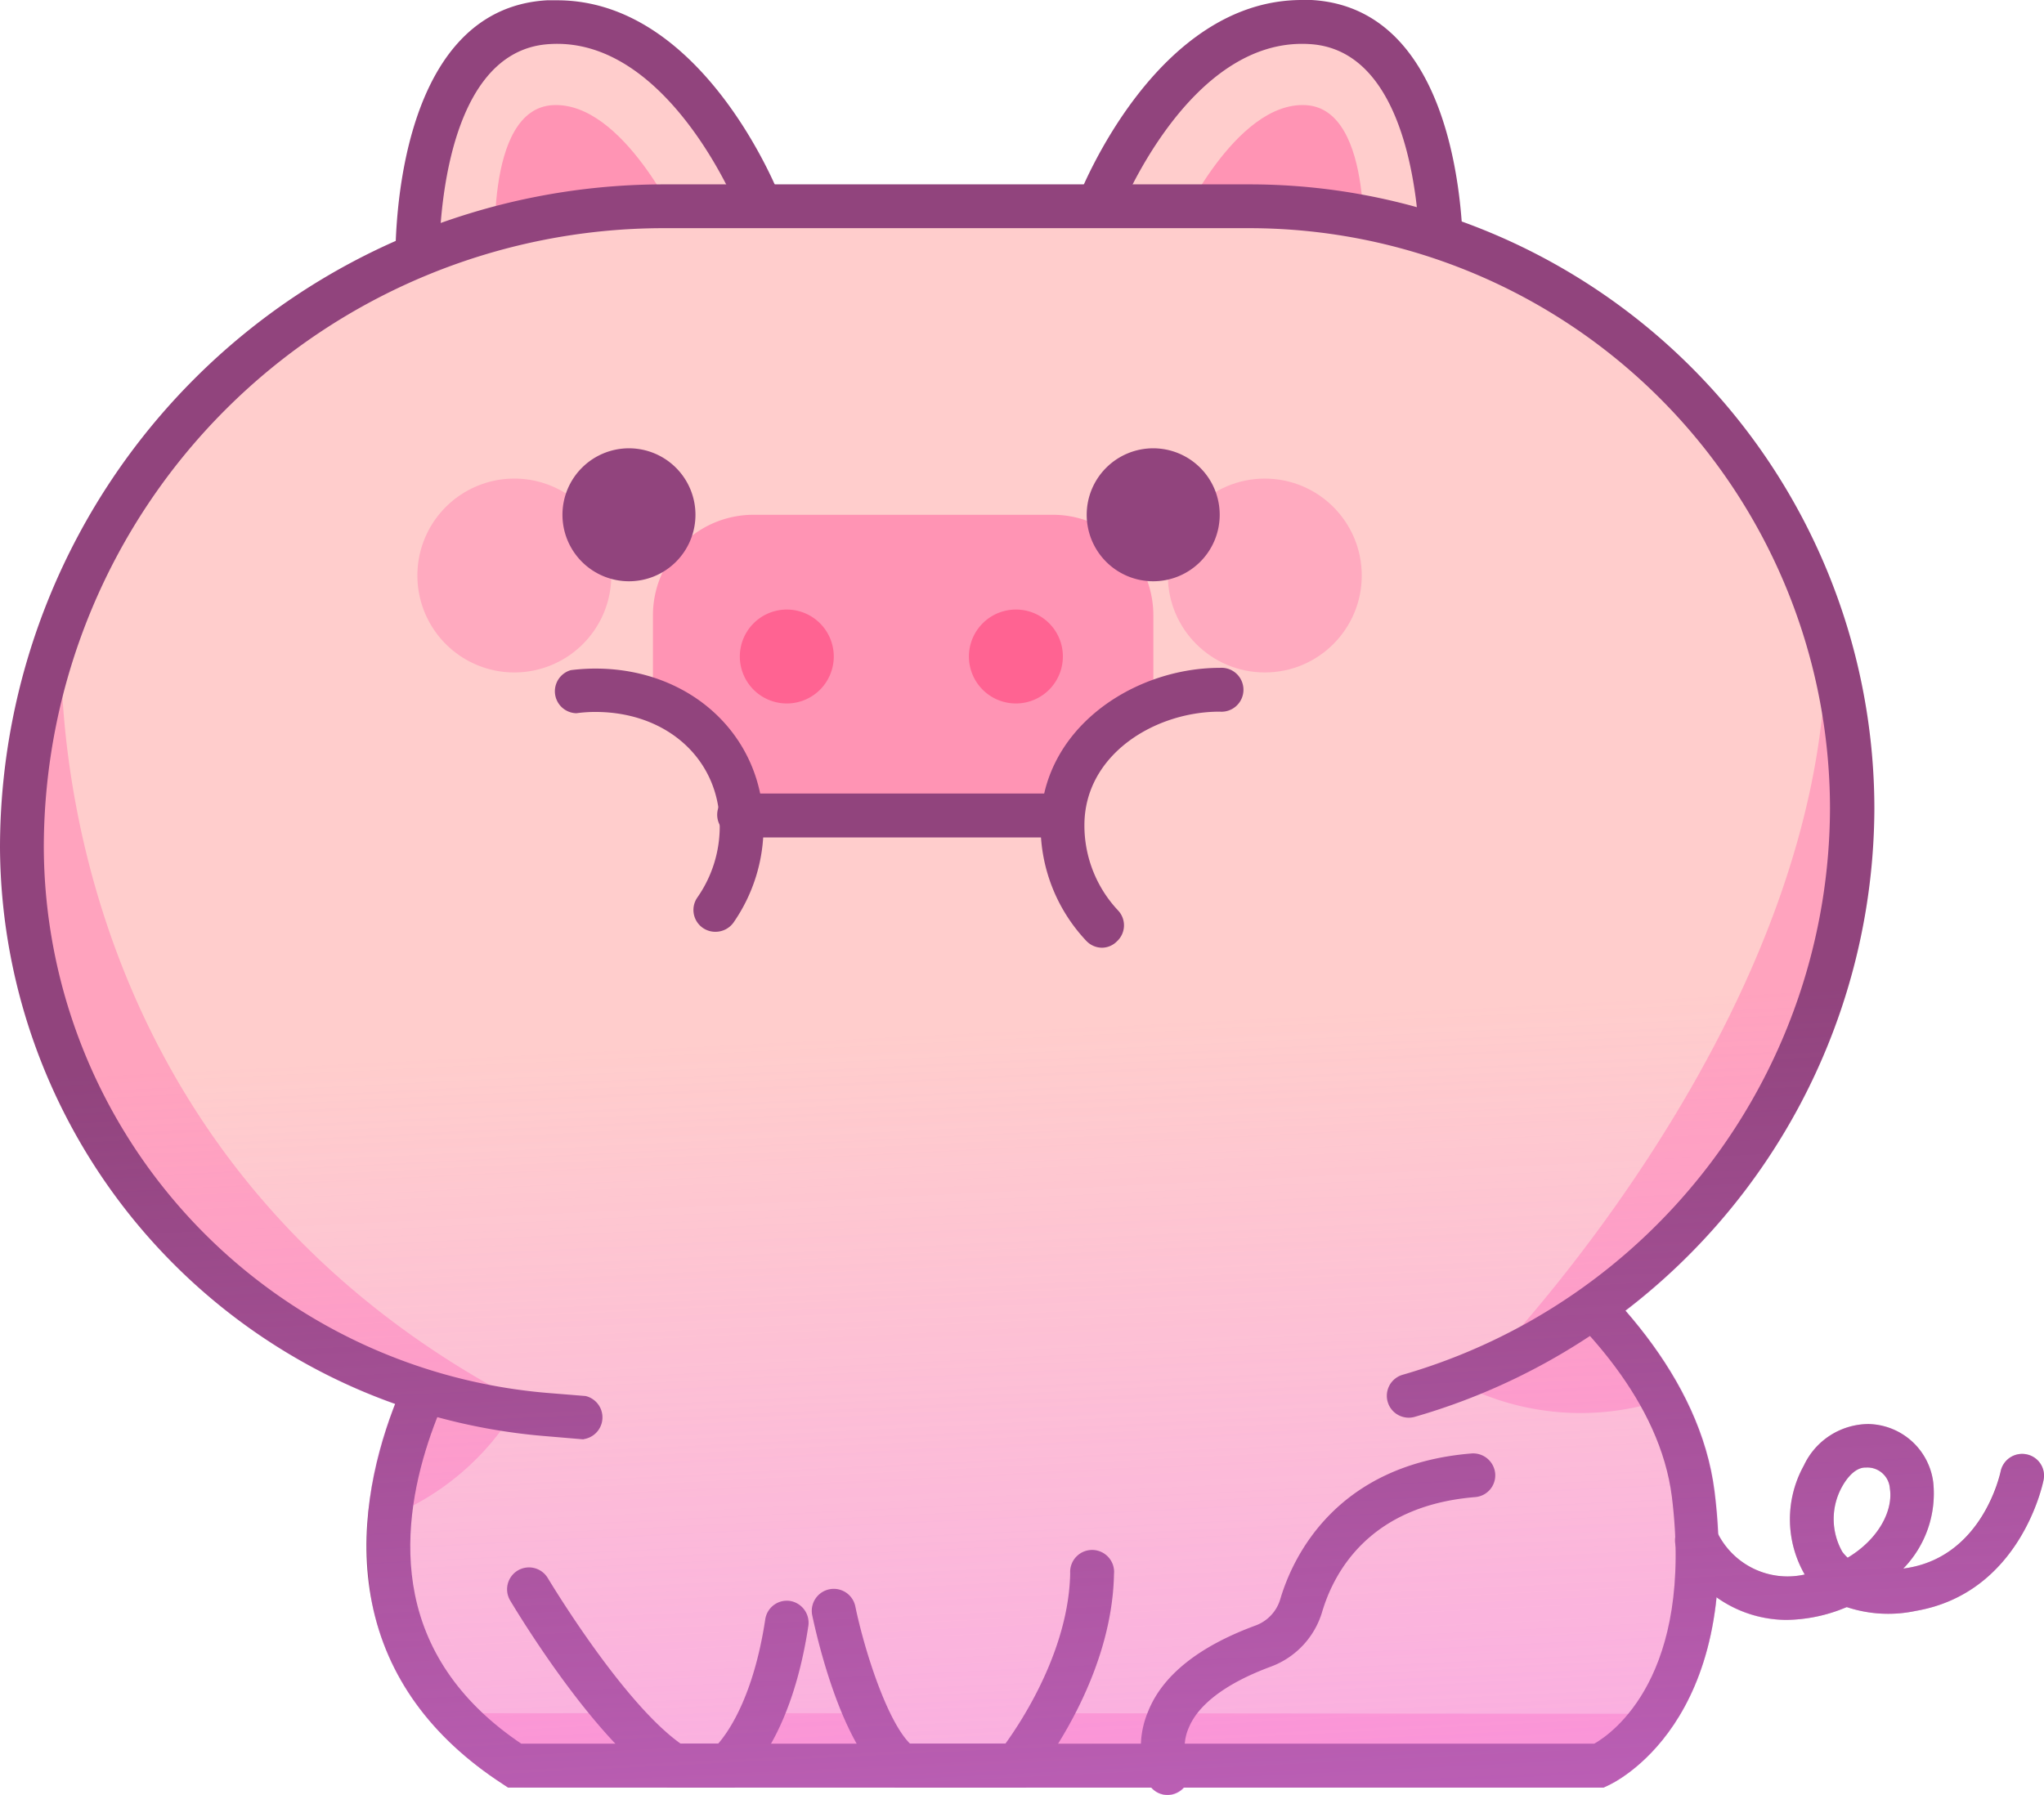 <svg xmlns="http://www.w3.org/2000/svg" xmlns:xlink="http://www.w3.org/1999/xlink" viewBox="0 0 142.31 125.02"><defs><style>.cls-1{isolation:isolate;}.cls-2{fill:#ffcdcc;}.cls-3{fill:#ffa3be;}.cls-4{fill:#91447d;}.cls-5{fill:#ff94b4;}.cls-6{fill:#ffa1bd;opacity:0.79;}.cls-7{fill:#ff6392;}.cls-8{mix-blend-mode:multiply;fill:url(#Cielo_que_se_atenúa_12);}</style><linearGradient id="Cielo_que_se_atenúa_12" x1="77" y1="199.93" x2="70.67" y2="71.57" gradientUnits="userSpaceOnUse"><stop offset="0" stop-color="#f382ff"/><stop offset="1" stop-color="#f382ff" stop-opacity="0"/></linearGradient></defs><g class="cls-1"><g id="Layer_2" data-name="Layer 2"><g id="OBJECTS"><path class="cls-2" d="M31.83,92.58s-13.1,19.28,4,30.38h75.49s8.42-3.72,6.55-18.92-25.1-25.65-25.1-25.65Z"/><path class="cls-3" d="M60.46,119.31H53.07A26.84,26.84,0,0,1,50.94,123H62Z"/><path class="cls-3" d="M73.17,119.31,71.48,123h39.84a10.48,10.48,0,0,0,3.9-3.65Z"/><path class="cls-3" d="M42.82,119.31H31.47A22.21,22.21,0,0,0,35.83,123h9.68Z"/><path class="cls-3" d="M105.72,86.37l-4.45,9.8a18.36,18.36,0,0,0,14.44,1.34A37.2,37.2,0,0,0,105.72,86.37Z"/><path class="cls-3" d="M27.14,105.6a18.24,18.24,0,0,0,8.67-7.35l-.87-6.39-3.11.72A31.54,31.54,0,0,0,27.14,105.6Z"/><path class="cls-4" d="M111.64,124.49H35.38l-.38-.25c-5-3.25-8.07-7.49-9.1-12.6-2-9.94,4.39-19.51,4.67-19.91l.33-.5,62-14.44.47.21c1,.44,24,11,26,26.86,2,16.13-7.06,20.33-7.45,20.5Zm-75.35-3.06H111c1.28-.73,6.94-4.73,5.4-17.2C114.74,91.18,95.79,81.54,92.6,80L32.78,93.93c-1.19,2-5.41,9.62-3.89,17.12C29.73,115.2,32.22,118.69,36.29,121.43Z"/><path class="cls-2" d="M29.06,18.32S28.61,2.09,38.18,1.54,52.93,14.37,52.93,14.37"/><path class="cls-4" d="M29.06,19.85a1.53,1.53,0,0,1-1.53-1.49c0-.72-.36-17.72,10.56-18.34l.67,0C48.88,0,54.13,13.24,54.35,13.81a1.52,1.52,0,1,1-2.84,1.11c0-.12-4.92-12.38-13.24-11.85-8,.45-7.69,15.06-7.69,15.21a1.53,1.53,0,0,1-1.48,1.57Z"/><path class="cls-5" d="M34.51,18.32s-.9-10.76,4-11,8.84,8.45,8.84,8.45"/><path class="cls-2" d="M100.34,18.32s.45-16.23-9.12-16.78S76.47,14.37,76.47,14.37"/><path class="cls-4" d="M100.34,19.85h0a1.53,1.53,0,0,1-1.48-1.57c0-.15.29-14.76-7.69-15.21C82.76,2.55,77.94,14.8,77.89,14.92a1.52,1.52,0,1,1-2.84-1.11C75.27,13.24,80.52,0,90.64,0l.67,0c10.92.62,10.57,17.62,10.55,18.34A1.53,1.53,0,0,1,100.34,19.85Z"/><path class="cls-5" d="M94.89,18.32s.9-10.76-4-11-8.84,8.45-8.84,8.45"/><path class="cls-2" d="M89.85,98.7h0a306.13,306.13,0,0,1-49.2,0l-2.71-.22A39.6,39.6,0,0,1,1.52,59h0A44.65,44.65,0,0,1,46.17,14.37H87.05A41.92,41.92,0,0,1,129,56.29h0A42.55,42.55,0,0,1,89.85,98.7Z"/><path class="cls-3" d="M127.11,43.89c.69,26.43-23.62,51.19-23.94,51.52A42.56,42.56,0,0,0,129,56.29h0A42,42,0,0,0,127.11,43.89Z"/><path class="cls-3" d="M4.31,43.48A44.46,44.46,0,0,0,1.52,59h0A39.6,39.6,0,0,0,37.94,98.48C1.55,80.72,4.28,43.84,4.31,43.48Z"/><path class="cls-5" d="M73.26,35.85H52.46a7,7,0,0,0-7,7V48.8S49,50.78,53.2,57L74,56.31S75.4,51,80.3,49v-6.1A7,7,0,0,0,73.26,35.85Z"/><path class="cls-6" d="M42.56,40.08a6.75,6.75,0,1,1-6.75-6.75A6.75,6.75,0,0,1,42.56,40.08Z"/><circle class="cls-6" cx="88.06" cy="40.08" r="6.75"/><path class="cls-4" d="M48.42,35.85a4.63,4.63,0,1,1-4.63-4.63A4.63,4.63,0,0,1,48.42,35.85Z"/><path class="cls-7" d="M58.05,45.72a3.27,3.27,0,1,1-3.27-3.27A3.27,3.27,0,0,1,58.05,45.72Z"/><path class="cls-7" d="M74,45.72a3.27,3.27,0,1,1-3.26-3.27A3.26,3.26,0,0,1,74,45.72Z"/><path class="cls-4" d="M84.92,35.85a4.63,4.63,0,1,1-4.62-4.63A4.63,4.63,0,0,1,84.92,35.85Z"/><path class="cls-4" d="M73.26,58.32H52.46a8.1,8.1,0,0,1-1-.06,1.52,1.52,0,1,1,.34-3,4.73,4.73,0,0,0,.65,0h20.8a5.12,5.12,0,0,0,.56,0,1.53,1.53,0,0,1,.3,3A8.12,8.12,0,0,1,73.26,58.32Z"/><path class="cls-4" d="M49.81,64.89a1.52,1.52,0,0,1-1.25-2.4,8.62,8.62,0,0,0,1.55-5c0-4.58-3.64-7.91-8.66-7.91a9.54,9.54,0,0,0-1.32.09,1.53,1.53,0,0,1-.39-3,13.9,13.9,0,0,1,1.71-.11c6.68,0,11.71,4.71,11.71,11a11.69,11.69,0,0,1-2.1,6.7A1.54,1.54,0,0,1,49.81,64.89Z"/><path class="cls-4" d="M76.73,66a1.52,1.52,0,0,1-1.11-.49,11.66,11.66,0,0,1-3.17-8c0-6.77,6.48-11,12.47-11a1.53,1.53,0,1,1,0,3.05c-4.53,0-9.42,3-9.42,7.91a8.64,8.64,0,0,0,2.34,5.93,1.51,1.51,0,0,1-.07,2.15A1.48,1.48,0,0,1,76.73,66Z"/><path class="cls-4" d="M51.13,124.49H46.48l-.37-.24c-4.76-3-10.35-12.39-10.59-12.79a1.52,1.52,0,1,1,2.62-1.56c.06.09,5.16,8.63,9.25,11.53H50c.71-.81,2.47-3.3,3.28-8.66A1.52,1.52,0,0,1,55,111.49a1.54,1.54,0,0,1,1.28,1.74c-1.21,8-4.39,10.66-4.75,10.94Z"/><path class="cls-4" d="M71.43,124.49h-9.1l-.39-.28c-3.28-2.28-5.06-10.16-5.39-11.72a1.53,1.53,0,0,1,3-.62c.66,3.17,2.23,8,3.81,9.56H70c1.17-1.62,4.41-6.56,4.51-11.87a1.53,1.53,0,1,1,3.05.06c-.14,7.54-5.4,14-5.62,14.31Z"/><path class="cls-4" d="M81.3,125a1.5,1.5,0,0,1-1.37-.86,6.35,6.35,0,0,1,0-4.94c1-2.53,3.55-4.55,7.49-6a2.8,2.8,0,0,0,1.71-1.81c.82-2.8,3.78-9.39,13.32-10.17a1.54,1.54,0,0,1,1.65,1.4,1.52,1.52,0,0,1-1.4,1.64c-7.39.6-9.84,5.27-10.65,8a5.84,5.84,0,0,1-3.58,3.81c-3,1.11-5,2.57-5.69,4.22a3.36,3.36,0,0,0-.09,2.56,1.54,1.54,0,0,1-.76,2A1.48,1.48,0,0,1,81.3,125Z"/><path class="cls-4" d="M124.38,112.81a8.43,8.43,0,0,1-7.63-4.92,1.52,1.52,0,0,1,2.78-1.24,5.44,5.44,0,0,0,6.12,3,7.71,7.71,0,0,1-.06-7.59,5,5,0,0,1,4.49-2.89,4.64,4.64,0,0,1,4.52,4.07,7.49,7.49,0,0,1-2.09,6l.37-.06c5.15-.9,6.36-6.48,6.41-6.71a1.53,1.53,0,0,1,1.8-1.19,1.51,1.51,0,0,1,1.19,1.79c-.06.32-1.65,7.86-8.88,9.11a9.18,9.18,0,0,1-4.82-.26l-.51.2A11,11,0,0,1,124.38,112.81Zm5.5-10.61c-.84,0-1.44,1-1.61,1.3a4.63,4.63,0,0,0,0,4.57,3,3,0,0,0,.37.41c2.2-1.32,3.17-3.32,2.94-4.81a1.57,1.57,0,0,0-1.64-1.47Z"/><path class="cls-4" d="M40.65,100.23h-.12L37.81,100A41.34,41.34,0,0,1,0,59,46.22,46.22,0,0,1,46.17,12.84H87.05A43.5,43.5,0,0,1,130.5,56.29a44.23,44.23,0,0,1-32,42.38,1.52,1.52,0,1,1-.84-2.93,41.17,41.17,0,0,0,29.75-39.45,40.44,40.44,0,0,0-40.4-40.4H46.17A43.17,43.17,0,0,0,3.05,59,38.27,38.27,0,0,0,38.06,97l2.71.22a1.53,1.53,0,0,1-.12,3Z"/><path class="cls-8" d="M141.09,101.28a1.53,1.53,0,0,0-1.8,1.19c0,.23-1.26,5.81-6.41,6.71l-.37.06a7.49,7.49,0,0,0,2.09-6,4.64,4.64,0,0,0-4.52-4.07,5,5,0,0,0-4.49,2.89,7.71,7.71,0,0,0,.06,7.59,5.39,5.39,0,0,1-6-2.78c0-.95-.12-1.95-.25-3-.58-4.71-3-8.94-6.18-12.58a44.3,44.3,0,0,0,17.3-35,43.54,43.54,0,0,0-28.73-40.88C101.38,10.33,99.57.49,91.31,0l-.67,0C82,0,76.9,9.68,75.46,12.84H53.94C52.5,9.68,47.41,0,38.76,0l-.67,0C29,.54,27.72,12.4,27.55,16.78A46.22,46.22,0,0,0,0,59,41.41,41.41,0,0,0,27.5,97.79a25.1,25.1,0,0,0-1.6,13.85c1,5.11,4.09,9.35,9.1,12.6l.38.25H80.15a1.51,1.51,0,0,0,1.15.53,1.48,1.48,0,0,0,.64-.14,1.46,1.46,0,0,0,.52-.39h29.18l.29-.13c.32-.14,6.55-3,7.59-13.12a8.15,8.15,0,0,0,4.86,1.57,11,11,0,0,0,3.69-.69l.51-.2a9.18,9.18,0,0,0,4.82.26c7.23-1.25,8.82-8.79,8.88-9.11A1.51,1.51,0,0,0,141.09,101.28Zm-12.45,7.2a3,3,0,0,1-.37-.41,4.63,4.63,0,0,1,0-4.57c.17-.31.77-1.3,1.61-1.3h.06a1.57,1.57,0,0,1,1.64,1.47C131.81,105.16,130.84,107.16,128.64,108.48Z"/></g></g></g></svg>